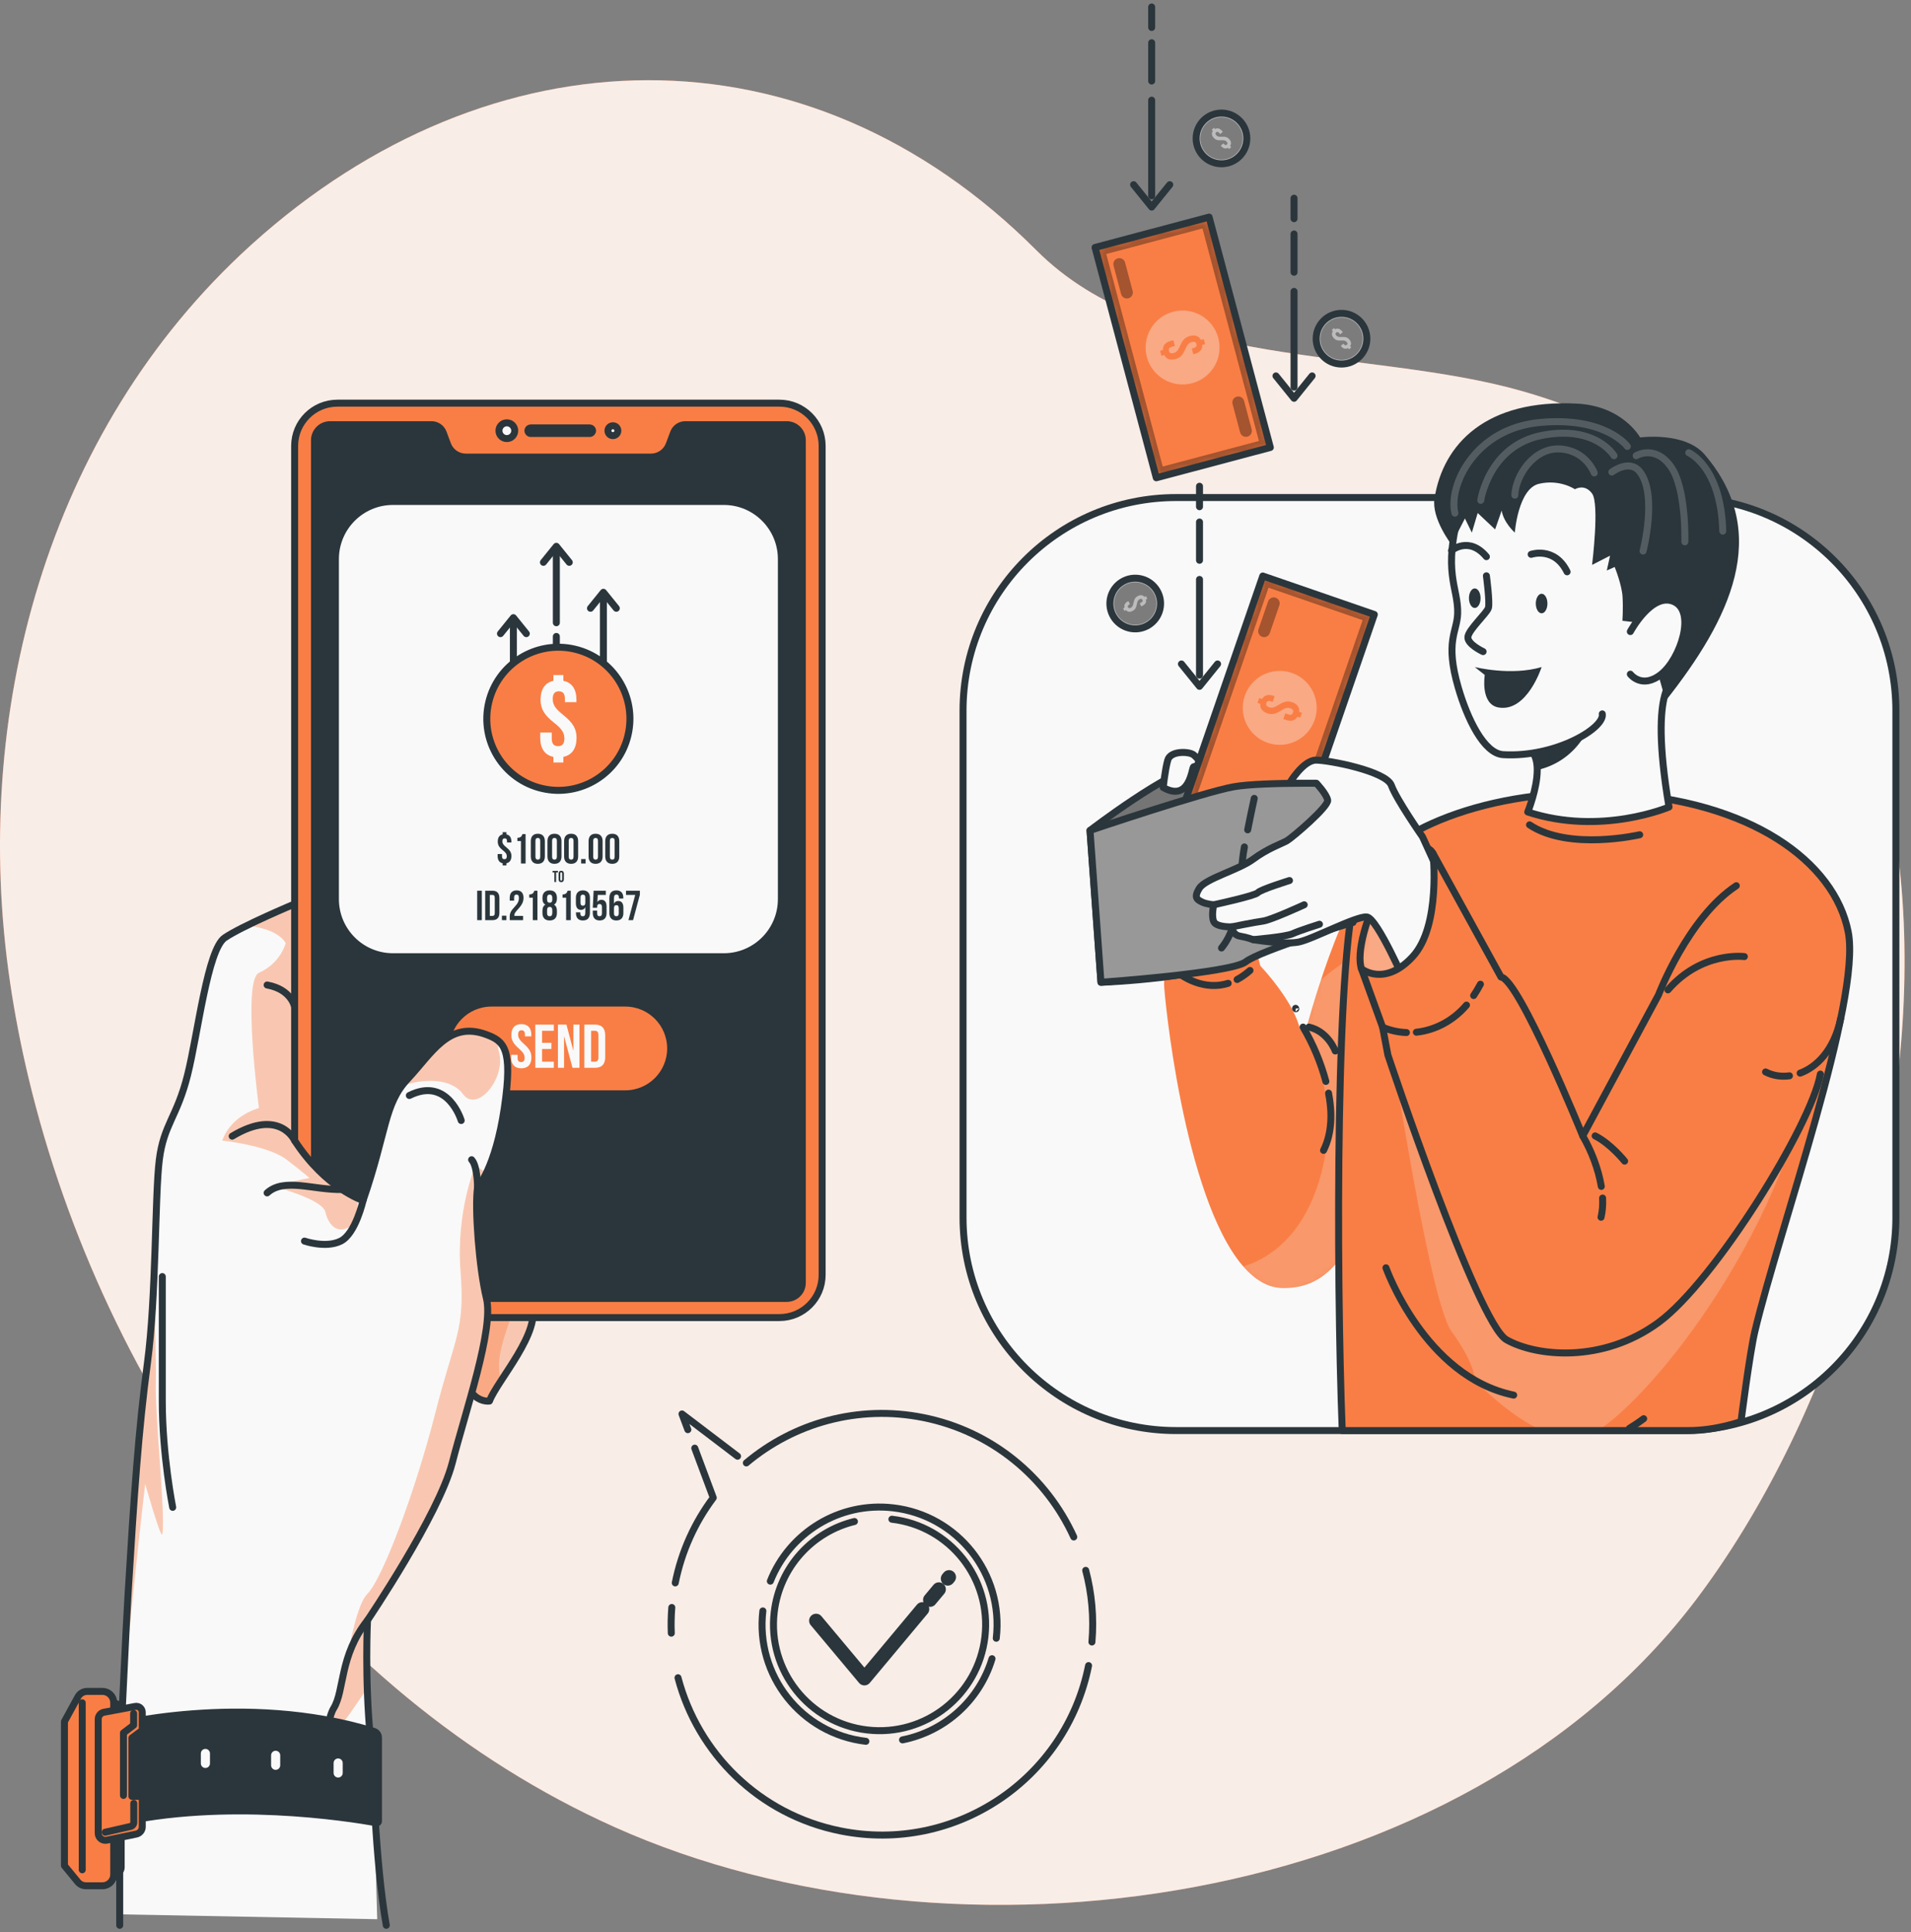<svg width="274" height="277" viewBox="0 0 274 277" fill="none" xmlns="http://www.w3.org/2000/svg">
<rect x="0" y="0" width="274" height="277" fill="#808080" stroke="none"/>
<g opacity="0.95">
<path d="M35.839 35.263C35.962 35.151 36.085 35.039 36.209 34.927C70.313 4.219 115.61 2.834 148.61 35.891C165.81 53.12 196.349 49.822 218.199 56.055C293.536 77.541 280.511 179.759 243.297 229.17C209.715 273.759 136.951 283.833 88.064 261.894C45.105 242.616 14.856 199.548 4.091 154.516C3.012 150 2.124 145.438 1.445 140.844C-4.217 102.509 6.659 61.796 35.839 35.263Z" fill="#FF7E42"/>
<path opacity="0.9" d="M35.839 35.263C35.962 35.151 36.085 35.039 36.209 34.927C70.313 4.219 115.61 2.834 148.61 35.891C165.81 53.12 196.349 49.822 218.199 56.055C293.536 77.541 280.511 179.759 243.297 229.17C209.715 273.759 136.951 283.833 88.064 261.894C45.105 242.616 14.856 199.548 4.091 154.516C3.012 150 2.124 145.438 1.445 140.844C-4.217 102.509 6.659 61.796 35.839 35.263Z" fill="white"/>
<path d="M156.079 238.769C152.805 255.134 136.885 265.746 120.521 262.472C108.819 260.131 100.058 251.323 97.213 240.51" stroke="#263238" stroke-miterlimit="10" stroke-linecap="round" stroke-linejoin="round"/>
<path d="M155.669 225.116C156.538 228.396 156.864 231.862 156.561 235.389" stroke="#263238" stroke-miterlimit="10" stroke-linecap="round" stroke-linejoin="round"/>
<path d="M107.01 209.715C113.797 204.017 123.011 201.338 132.376 203.211C142.274 205.191 150.067 211.798 153.957 220.332" stroke="#263238" stroke-miterlimit="10" stroke-linecap="round" stroke-linejoin="round"/>
<path d="M98.624 204.948L97.784 202.695L105.751 208.756" stroke="#263238" stroke-miterlimit="10" stroke-linecap="round" stroke-linejoin="round"/>
<path d="M96.818 226.914C97.734 222.337 99.641 218.21 102.269 214.71L99.614 207.597" stroke="#263238" stroke-miterlimit="10" stroke-linecap="round" stroke-linejoin="round"/>
<path d="M96.251 234.12C96.201 232.905 96.223 231.676 96.323 230.44" stroke="#263238" stroke-miterlimit="10" stroke-linecap="round" stroke-linejoin="round"/>
<path d="M127.881 217.786C136.223 218.762 142.194 226.317 141.217 234.66C140.24 243.003 132.685 248.973 124.342 247.996C116 247.019 110.029 239.464 111.006 231.122C111.767 224.63 116.51 219.575 122.507 218.112" stroke="#263238" stroke-miterlimit="10" stroke-linecap="round" stroke-linejoin="round"/>
<path d="M124.152 249.624C114.911 248.542 108.296 240.173 109.379 230.931" stroke="#263238" stroke-miterlimit="10" stroke-linecap="round" stroke-linejoin="round"/>
<path d="M142.237 237.781C140.428 243.77 135.43 248.219 129.404 249.418" stroke="#263238" stroke-miterlimit="10" stroke-linecap="round" stroke-linejoin="round"/>
<path d="M110.452 226.664C113.197 219.747 120.328 215.251 128.071 216.157C137.312 217.24 143.927 225.609 142.844 234.85" stroke="#263238" stroke-miterlimit="10" stroke-linecap="round" stroke-linejoin="round"/>
<path d="M135.893 226.303L136.074 226.084" stroke="#263238" stroke-width="2" stroke-miterlimit="10" stroke-linecap="round" stroke-linejoin="round"/>
<path d="M133.349 229.347L134.616 227.83" stroke="#263238" stroke-width="2" stroke-miterlimit="10" stroke-linecap="round" stroke-linejoin="round"/>
<path d="M117.011 232.333L123.94 240.61L132.239 230.675" stroke="#263238" stroke-width="2" stroke-miterlimit="10" stroke-linecap="round" stroke-linejoin="round"/>
<path d="M241.285 205.076H168.628C151.757 205.076 138.08 191.399 138.08 174.528V101.872C138.08 85.001 151.757 71.325 168.628 71.325H241.285C258.156 71.325 271.832 85.001 271.832 101.872V174.528C271.832 191.399 258.156 205.076 241.285 205.076Z" fill="white" stroke="#263238" stroke-miterlimit="10" stroke-linecap="round" stroke-linejoin="round"/>
<path d="M179.051 130.214C177.024 126.866 167.286 126.921 166.405 128.408C166.405 128.408 171.229 144.003 176.606 142.387C181.982 140.77 179.051 130.214 179.051 130.214Z" fill="#FF7E42"/>
<mask id="mask0_31_1964" style="mask-type:luminance" maskUnits="userSpaceOnUse" x="166" y="127" width="14" height="16">
<path d="M179.051 130.214C177.024 126.866 167.286 126.921 166.405 128.408C166.405 128.408 171.229 144.003 176.606 142.387C181.982 140.77 179.051 130.214 179.051 130.214Z" fill="white"/>
</mask>
<g mask="url(#mask0_31_1964)">
<path opacity="0.3" d="M179.051 130.214C177.024 126.866 167.286 126.921 166.405 128.408C166.405 128.408 171.229 144.003 176.606 142.387C181.982 140.77 179.051 130.214 179.051 130.214Z" fill="black" fill-opacity="0.7"/>
</g>
<path d="M179.051 130.214C177.024 126.866 167.286 126.921 166.405 128.408C166.405 128.408 171.229 144.003 176.606 142.387C181.982 140.77 179.051 130.214 179.051 130.214Z" stroke="#263238" stroke-miterlimit="10" stroke-linecap="round" stroke-linejoin="round"/>
<path d="M167.434 138.149C167.434 138.149 166.403 139.325 166.403 141.092C166.403 142.546 169.178 171.599 177.743 181.713C179.537 183.836 181.588 185.123 183.923 185.151C191.172 185.229 194.682 179.479 199.296 166.139C199.87 164.478 200.466 162.695 201.085 160.789C205.571 147.02 211.082 118.301 211.082 118.301C211.082 118.301 201.303 120.569 195.502 126.32C192.966 128.833 190.325 135.965 188.636 141.203C187.806 143.777 187.205 145.889 186.953 146.78C186.875 147.075 186.831 147.237 186.831 147.237C186.608 146.374 186.24 145.493 185.806 144.635C185.801 144.624 185.801 144.618 185.795 144.613C185.778 144.59 185.767 144.568 185.761 144.546C184.011 141.186 181.164 138.222 181.164 138.222L179.053 130.214C179.053 130.214 178.306 131.674 174.929 132.192C171.547 132.711 166.404 128.409 166.404 128.409L167.434 138.149Z" fill="#FF7E42"/>
<mask id="mask1_31_1964" style="mask-type:luminance" maskUnits="userSpaceOnUse" x="166" y="118" width="46" height="68">
<path d="M167.434 138.149C167.434 138.149 166.403 139.325 166.403 141.092C166.403 142.546 169.178 171.599 177.743 181.713C179.537 183.836 181.588 185.123 183.923 185.151C191.172 185.229 194.682 179.479 199.296 166.139C199.87 164.478 200.466 162.695 201.085 160.789C205.571 147.02 211.082 118.301 211.082 118.301C211.082 118.301 201.303 120.569 195.502 126.32C192.966 128.833 190.325 135.965 188.636 141.203C187.806 143.777 187.205 145.889 186.953 146.78C186.875 147.075 186.831 147.237 186.831 147.237C186.608 146.374 186.24 145.493 185.806 144.635C185.801 144.624 185.801 144.618 185.795 144.613C185.778 144.59 185.767 144.568 185.761 144.546C184.011 141.186 181.164 138.222 181.164 138.222L179.053 130.214C179.053 130.214 178.306 131.674 174.929 132.192C171.547 132.711 166.404 128.409 166.404 128.409L167.434 138.149Z" fill="white"/>
</mask>
<g mask="url(#mask1_31_1964)">
<path opacity="0.3" d="M177.743 181.713C179.537 183.836 181.588 185.123 183.923 185.151C191.172 185.229 194.682 179.479 199.296 166.139L199.196 135.135C199.196 135.135 193.746 136.194 188.636 141.203C187.806 143.778 187.205 145.89 186.953 146.781C188.993 151.027 192.548 160.789 188.469 171.193C185.823 177.941 181.493 180.682 177.743 181.713Z" fill="white" fill-opacity="0.7"/>
</g>
<path d="M167.434 138.149C167.434 138.149 166.403 139.325 166.403 141.092C166.403 142.546 169.178 171.599 177.743 181.713C179.537 183.836 181.588 185.123 183.923 185.151C191.172 185.229 194.682 179.479 199.296 166.139C199.87 164.478 200.466 162.695 201.085 160.789C205.571 147.02 211.082 118.301 211.082 118.301C211.082 118.301 201.303 120.569 195.502 126.32C192.966 128.833 190.325 135.965 188.636 141.203C187.806 143.777 187.205 145.889 186.953 146.78C186.875 147.075 186.831 147.237 186.831 147.237C186.608 146.374 186.24 145.493 185.806 144.635C185.801 144.624 185.801 144.618 185.795 144.613C185.778 144.59 185.767 144.568 185.761 144.546C184.011 141.186 181.164 138.222 181.164 138.222L179.053 130.214C179.053 130.214 178.306 131.674 174.929 132.192C171.547 132.711 166.404 128.409 166.404 128.409L167.434 138.149Z" stroke="white" stroke-miterlimit="10" stroke-linecap="round" stroke-linejoin="round"/>
<path d="M190.489 156.702C191.009 159.424 191.029 162.376 189.771 164.908" stroke="#263238" stroke-miterlimit="10" stroke-linecap="round" stroke-linejoin="round"/>
<path d="M186.832 147.237C188.263 149.653 189.378 152.314 190.104 155.025" stroke="#263238" stroke-miterlimit="10" stroke-linecap="round" stroke-linejoin="round"/>
<path d="M191.452 150.666C191.452 150.666 190.432 147.861 187.676 147.236" stroke="#263238" stroke-miterlimit="10" stroke-linecap="round" stroke-linejoin="round"/>
<path d="M177.379 140.416C178.043 140.059 178.662 139.618 179.226 139.117" stroke="#263238" stroke-miterlimit="10" stroke-linecap="round" stroke-linejoin="round"/>
<path d="M167.433 138.149C169.592 140.458 172.958 141.967 176.096 140.962" stroke="#263238" stroke-miterlimit="10" stroke-linecap="round" stroke-linejoin="round"/>
<path d="M185.756 144.552C185.756 144.552 185.768 144.574 185.795 144.613C185.779 144.591 185.768 144.569 185.762 144.547C185.756 144.547 185.756 144.552 185.756 144.552Z" fill="#FF7E42" stroke="#263238" stroke-miterlimit="10" stroke-linecap="round" stroke-linejoin="round"/>
<path d="M249.626 203.78C249.626 203.78 250.86 194.047 251.612 190.868C254.997 176.559 266.922 143.406 264.999 133.596C263.023 123.514 250.936 114.692 231.427 113.722C213.334 112.819 198.418 119.233 194.852 126.689C191.447 133.805 191.586 182.915 192.45 205.076C192.45 205.076 229.726 205.076 242.151 205.076C246.075 205.076 249.626 203.78 249.626 203.78Z" fill="#FF7E42"/>
<mask id="mask2_31_1964" style="mask-type:luminance" maskUnits="userSpaceOnUse" x="191" y="113" width="75" height="93">
<path d="M249.626 203.78C249.626 203.78 250.86 194.047 251.612 190.868C254.997 176.559 266.922 143.406 264.999 133.596C263.023 123.514 250.936 114.692 231.427 113.722C213.334 112.819 198.418 119.233 194.852 126.689C191.447 133.805 191.586 182.915 192.45 205.076C192.45 205.076 229.726 205.076 242.151 205.076C246.075 205.076 249.626 203.78 249.626 203.78Z" fill="white"/>
</mask>
<g mask="url(#mask2_31_1964)">
<path opacity="0.3" d="M245.741 144.618C236.37 157.464 226.153 176.689 226.153 176.689L198.242 141.904C198.242 141.904 204.634 186.086 208.12 190.868C211.607 195.651 211.452 197.848 211.452 197.848C211.452 197.848 220.298 207.375 226.934 206.081C232.562 204.985 252.802 182.397 259.116 156.212L245.741 144.618Z" fill="white" fill-opacity="0.7"/>
</g>
<path d="M249.626 203.78C249.626 203.78 250.86 194.047 251.612 190.868C254.997 176.559 266.922 143.406 264.999 133.596C263.023 123.514 250.936 114.692 231.427 113.722C213.334 112.819 198.418 119.233 194.852 126.689C191.447 133.805 191.586 182.915 192.45 205.076C192.45 205.076 229.726 205.076 242.151 205.076C246.075 205.076 249.626 203.78 249.626 203.78Z" stroke="#263238" stroke-miterlimit="10" stroke-linecap="round" stroke-linejoin="round"/>
<path d="M239.305 115.687C239.305 115.687 229.576 119.86 219.048 116.401C219.048 116.401 220.404 113.108 220.41 110.39C220.417 109.027 220.073 107.804 219.048 107.222C219.048 107.222 219.524 106.699 220.331 105.873C220.338 105.873 220.338 105.873 220.338 105.873C224.326 101.812 236.434 90.398 240.376 97.203C240.376 97.203 236.249 97.593 239.305 115.687Z" fill="white" stroke="#263238" stroke-miterlimit="10" stroke-linecap="round" stroke-linejoin="round"/>
<path d="M228.307 103.082C228.307 103.082 226.706 108.948 220.41 110.39C220.417 109.027 220.073 107.804 219.048 107.222C219.048 107.222 219.524 106.7 220.331 105.873C220.338 105.873 220.338 105.873 220.338 105.873C224.193 104.359 228.307 103.082 228.307 103.082Z" fill="#263238"/>
<path d="M243.115 87.626C247.293 70.977 238.294 65.278 232.623 63.096C223.539 59.601 212.076 63.578 209.39 72.827C206.704 82.076 209.125 84.183 208.999 87.967C208.911 90.621 207.152 91.927 209.092 98.588C210.372 102.982 212.75 108.021 215.522 108.183C223.025 108.619 230.129 104.346 229.734 102.34" fill="white"/>
<path d="M243.115 87.626C247.293 70.977 238.294 65.278 232.623 63.096C223.539 59.601 212.076 63.578 209.39 72.827C206.704 82.076 209.125 84.183 208.999 87.967C208.911 90.621 207.152 91.927 209.092 98.588C210.372 102.982 212.75 108.021 215.522 108.183C223.025 108.619 230.129 104.346 229.734 102.34" stroke="#263238" stroke-miterlimit="10" stroke-linecap="round" stroke-linejoin="round"/>
<path d="M219.538 79.468C219.538 79.468 222.896 78.308 224.691 81.971" stroke="#263238" stroke-miterlimit="10" stroke-linecap="round" stroke-linejoin="round"/>
<path d="M208.12 78.921C208.12 78.921 210.618 76.8 213.121 79.801" stroke="#263238" stroke-miterlimit="10" stroke-linecap="round" stroke-linejoin="round"/>
<path d="M221.039 87.919C221.499 87.919 221.872 87.292 221.872 86.518C221.872 85.744 221.499 85.117 221.039 85.117C220.579 85.117 220.205 85.744 220.205 86.518C220.205 87.292 220.579 87.919 221.039 87.919Z" fill="#263238"/>
<path d="M210.618 85.751C210.618 86.525 210.991 87.153 211.452 87.153C211.912 87.153 212.285 86.525 212.285 85.751C212.285 84.978 211.912 84.35 211.452 84.35C210.991 84.35 210.618 84.978 210.618 85.751Z" fill="#263238"/>
<path d="M213.121 82.543C213.121 82.543 213.639 86.398 213.408 87.153C213.178 87.907 210.569 90.262 210.467 91.308C210.364 92.354 212.648 93.411 212.648 93.411" fill="white"/>
<path d="M213.121 82.543C213.121 82.543 213.639 86.398 213.408 87.153C213.178 87.907 210.569 90.262 210.467 91.308C210.364 92.354 212.648 93.411 212.648 93.411" stroke="#263238" stroke-miterlimit="10" stroke-linecap="round" stroke-linejoin="round"/>
<path d="M211.451 95.624C211.451 95.624 216.66 96.932 221.039 95.624C221.039 95.624 218.975 102.085 214.898 101.427C212.197 100.992 212.885 96.757 212.885 96.757L211.451 95.624Z" fill="#263238"/>
<path d="M225.813 70.138C225.813 70.138 223.659 68.656 220.662 69.353C217.665 70.051 217.194 76.353 217.194 76.353C217.194 76.353 215.593 74.934 215.31 73.19L214.369 75.894L211.87 73.539L211.034 76.353L210.041 74.324L208.118 78.07C208.118 78.07 205.229 74.346 205.677 71.468C206.898 63.62 213.126 57.171 226.153 57.864C232.711 58.213 235.158 62.708 235.158 62.708C235.158 62.708 241.572 61.841 244.417 65.168C254.103 76.497 248.028 88.799 238.83 100.454L235.677 89.346L232.624 88.997C232.624 88.997 232.738 87.319 232.644 85.574C232.549 83.83 231.513 81.278 231.513 81.278L230.383 81.785L230.853 79.657L228.272 80.981C228.272 80.981 229.363 72.231 228.272 70.748C227.178 69.266 225.813 70.138 225.813 70.138Z" fill="#263238"/>
<path d="M233.757 90.54C233.757 90.54 236.81 84.851 240.001 86.239C243.192 87.626 240.972 94.425 238.197 96.645C235.423 98.865 233.757 96.645 233.757 96.645" fill="white"/>
<path d="M233.757 90.54C233.757 90.54 236.81 84.851 240.001 86.239C243.192 87.626 240.972 94.425 238.197 96.645C235.423 98.865 233.757 96.645 233.757 96.645" stroke="#263238" stroke-miterlimit="10" stroke-linecap="round" stroke-linejoin="round"/>
<g opacity="0.2">
<path d="M228.581 67.797C228.581 67.797 227.442 64.608 223.707 64.362C219.971 64.117 217.286 68.165 217.201 70.987" stroke="white" stroke-miterlimit="10" stroke-linecap="round" stroke-linejoin="round"/>
<path d="M231.108 67.669C231.108 67.669 233.668 65.706 235.153 67.669C237.664 70.987 235.585 78.997 235.585 78.997" stroke="white" stroke-miterlimit="10" stroke-linecap="round" stroke-linejoin="round"/>
<path d="M234.592 65.33C234.592 65.33 237.256 63.693 239.538 66.849C241.82 70.006 241.572 77.674 241.572 77.674" stroke="white" stroke-miterlimit="10" stroke-linecap="round" stroke-linejoin="round"/>
<path d="M242.139 64.905C242.139 64.905 246.751 66.849 247.013 76.139" stroke="white" stroke-miterlimit="10" stroke-linecap="round" stroke-linejoin="round"/>
<path d="M231.419 65.33C231.419 65.33 228.825 60.928 221.144 62.4C213.463 63.872 212.31 71.723 212.31 71.723" stroke="white" stroke-miterlimit="10" stroke-linecap="round" stroke-linejoin="round"/>
<path d="M233.33 63.994C233.33 63.994 230.237 59.7 220.836 60.559C211.434 61.417 207.653 69.637 208.608 73.562" stroke="white" stroke-miterlimit="10" stroke-linecap="round" stroke-linejoin="round"/>
</g>
<path d="M156.286 119.045C156.286 119.045 167.469 110.437 172.343 109.566C177.217 108.694 193.988 112.357 193.988 112.357V132.218C193.988 132.218 183.495 133.369 178.786 136.816C174.077 140.263 157.856 140.816 157.856 140.816L156.286 119.045Z" fill="#757575" stroke="#263238" stroke-miterlimit="10" stroke-linecap="round" stroke-linejoin="round"/>
<path d="M166.782 112.892C166.782 112.892 167.038 110.363 167.433 108.967C167.829 107.572 170.531 107.721 171.142 108.213C171.752 108.705 172.342 109.565 172.342 109.565C172.342 109.565 171.404 109.839 171.142 109.926C170.881 110.013 170.619 115.072 166.782 112.892Z" fill="white" stroke="#263238" stroke-miterlimit="10" stroke-linecap="round" stroke-linejoin="round"/>
<path d="M181.057 82.573L169.915 114.873L185.91 120.39L197.052 88.091L181.057 82.573Z" fill="#FF7E42"/>
<mask id="mask3_31_1964" style="mask-type:luminance" maskUnits="userSpaceOnUse" x="169" y="82" width="29" height="39">
<path d="M181.057 82.573L169.915 114.873L185.91 120.39L197.052 88.091L181.057 82.573Z" fill="white"/>
</mask>
<g mask="url(#mask3_31_1964)">
<path opacity="0.5" d="M169.919 114.866L185.914 120.384L197.057 88.083L181.062 82.566L169.919 114.866ZM195.375 88.902L185.096 118.702L171.601 114.047L181.88 84.247L195.375 88.902Z" fill="black" fill-opacity="0.7"/>
</g>
<mask id="mask4_31_1964" style="mask-type:luminance" maskUnits="userSpaceOnUse" x="169" y="82" width="29" height="39">
<path d="M181.057 82.573L169.915 114.873L185.91 120.39L197.052 88.091L181.057 82.573Z" fill="white"/>
</mask>
<g mask="url(#mask4_31_1964)">
<path opacity="0.5" d="M183.437 86.771L182.061 90.76C181.907 91.207 181.42 91.444 180.974 91.29C180.527 91.136 180.29 90.649 180.444 90.203L181.82 86.214C181.974 85.767 182.461 85.53 182.907 85.684C183.354 85.838 183.591 86.325 183.437 86.771Z" fill="black" fill-opacity="0.7"/>
</g>
<mask id="mask5_31_1964" style="mask-type:luminance" maskUnits="userSpaceOnUse" x="169" y="82" width="29" height="39">
<path d="M181.057 82.573L169.915 114.873L185.91 120.39L197.052 88.091L181.057 82.573Z" fill="white"/>
</mask>
<g mask="url(#mask5_31_1964)">
<path opacity="0.5" d="M186.532 112.747L185.156 116.736C185.002 117.182 184.515 117.42 184.069 117.266C183.622 117.111 183.386 116.625 183.539 116.178L184.915 112.189C185.069 111.743 185.556 111.505 186.002 111.659C186.449 111.813 186.686 112.3 186.532 112.747Z" fill="black" fill-opacity="0.7"/>
</g>
<mask id="mask6_31_1964" style="mask-type:luminance" maskUnits="userSpaceOnUse" x="169" y="82" width="29" height="39">
<path d="M181.057 82.573L169.915 114.873L185.91 120.39L197.052 88.091L181.057 82.573Z" fill="white"/>
</mask>
<g mask="url(#mask6_31_1964)">
<path opacity="0.5" d="M178.477 99.746C177.522 102.513 178.992 105.53 181.759 106.485C184.527 107.44 187.544 105.97 188.499 103.203C189.454 100.435 187.984 97.418 185.217 96.463C182.45 95.509 179.432 96.979 178.477 99.746ZM186.273 102.044L186.668 102.181L186.428 102.878L186.032 102.742C185.697 103.312 185.117 103.459 184.38 103.204L184.008 103.076L184.286 102.27L184.713 102.417C185.1 102.55 185.299 102.428 185.393 102.157C185.487 101.886 185.406 101.667 185.018 101.533C184.63 101.4 184.298 101.459 183.65 101.877C182.859 102.385 182.342 102.476 181.722 102.261C180.993 102.01 180.632 101.547 180.706 100.905L180.302 100.766L180.543 100.068L180.947 100.207C181.279 99.645 181.851 99.496 182.588 99.75L182.759 99.808L182.48 100.615L182.255 100.537C181.868 100.404 181.667 100.508 181.574 100.779C181.48 101.05 181.574 101.257 181.962 101.39C182.349 101.524 182.674 101.462 183.329 101.047C184.128 100.541 184.637 100.448 185.258 100.662C185.994 100.916 186.357 101.397 186.273 102.044Z" fill="white" fill-opacity="0.7"/>
</g>
<path d="M181.057 82.573L169.915 114.873L185.91 120.39L197.052 88.091L181.057 82.573Z" stroke="#263238" stroke-width="1" stroke-miterlimit="10" stroke-linecap="round" stroke-linejoin="round"/>
<path d="M182.139 64.145L173.362 31.124L157.01 35.471L165.788 68.492L182.139 64.145Z" fill="#FF7E42"/>
<mask id="mask7_31_1964" style="mask-type:luminance" maskUnits="userSpaceOnUse" x="157" y="31" width="26" height="38">
<path d="M182.139 64.145L173.362 31.124L157.01 35.471L165.788 68.492L182.139 64.145Z" fill="white"/>
</mask>
<g mask="url(#mask7_31_1964)">
<path opacity="0.5" d="M173.35 31.13L156.997 35.476L165.774 68.498L182.126 64.152L173.35 31.13ZM166.712 66.88L158.615 36.415L172.411 32.748L180.507 63.214L166.712 66.88Z" fill="black" fill-opacity="0.7"/>
</g>
<mask id="mask8_31_1964" style="mask-type:luminance" maskUnits="userSpaceOnUse" x="157" y="31" width="26" height="38">
<path d="M182.139 64.145L173.362 31.124L157.01 35.471L165.788 68.492L182.139 64.145Z" fill="white"/>
</mask>
<g mask="url(#mask8_31_1964)">
<path opacity="0.5" d="M177.809 61.987L176.725 57.909C176.604 57.453 176.875 56.984 177.332 56.863C177.788 56.742 178.256 57.013 178.378 57.47L179.462 61.548C179.583 62.005 179.312 62.473 178.855 62.594C178.398 62.715 177.93 62.444 177.809 61.987Z" fill="black" fill-opacity="0.7"/>
</g>
<mask id="mask9_31_1964" style="mask-type:luminance" maskUnits="userSpaceOnUse" x="157" y="31" width="26" height="38">
<path d="M182.139 64.145L173.362 31.124L157.01 35.471L165.788 68.492L182.139 64.145Z" fill="white"/>
</mask>
<g mask="url(#mask9_31_1964)">
<path opacity="0.5" d="M160.746 42.158L159.663 38.08C159.541 37.623 159.813 37.155 160.27 37.034C160.726 36.912 161.194 37.184 161.316 37.64L162.4 41.718C162.521 42.175 162.25 42.643 161.793 42.765C161.336 42.886 160.868 42.615 160.746 42.158Z" fill="black" fill-opacity="0.7"/>
</g>
<mask id="mask10_31_1964" style="mask-type:luminance" maskUnits="userSpaceOnUse" x="157" y="31" width="26" height="38">
<path d="M182.139 64.145L173.362 31.124L157.01 35.471L165.788 68.492L182.139 64.145Z" fill="white"/>
</mask>
<g mask="url(#mask10_31_1964)">
<path opacity="0.5" d="M174.684 48.453C173.933 45.623 171.029 43.939 168.2 44.691C165.371 45.443 163.687 48.346 164.439 51.175C165.19 54.005 168.094 55.689 170.923 54.936C173.753 54.185 175.436 51.282 174.684 48.453ZM166.933 50.895L166.529 51.002L166.339 50.288L166.743 50.181C166.704 49.521 167.103 49.076 167.856 48.875L168.237 48.774L168.455 49.598L168.02 49.714C167.624 49.819 167.527 50.031 167.601 50.309C167.674 50.586 167.864 50.723 168.26 50.617C168.657 50.512 168.9 50.277 169.203 49.569C169.576 48.706 169.955 48.342 170.59 48.174C171.335 47.976 171.892 48.158 172.189 48.732L172.601 48.623L172.791 49.336L172.379 49.446C172.417 50.098 172.025 50.541 171.272 50.742L171.097 50.788L170.879 49.964L171.109 49.903C171.505 49.798 171.613 49.599 171.54 49.322C171.466 49.045 171.273 48.925 170.877 49.031C170.481 49.136 170.246 49.369 169.934 50.08C169.553 50.945 169.182 51.306 168.548 51.475C167.794 51.676 167.225 51.48 166.933 50.895Z" fill="white" fill-opacity="0.7"/>
</g>
<path d="M182.139 64.145L173.362 31.124L157.01 35.471L165.788 68.492L182.139 64.145Z" stroke="#263238" stroke-width="1" stroke-miterlimit="10" stroke-linecap="round" stroke-linejoin="round"/>
<path d="M156.286 119.044C156.286 119.044 172.507 113.577 176.868 112.792C181.228 112.007 193.988 112.356 193.988 112.356V132.218C193.988 132.218 180.667 136.26 178.612 137.877C176.557 139.494 157.856 140.816 157.856 140.816L156.286 119.044Z" fill="#999999" stroke="#263238" stroke-miterlimit="10" stroke-linecap="round" stroke-linejoin="round"/>
<path d="M178.422 121.409C177.567 126.008 178.181 132.172 175.137 135.902" stroke="#263238" stroke-miterlimit="10" stroke-linecap="round" stroke-linejoin="round"/>
<path d="M179.834 114.449C179.504 115.95 179.192 117.455 178.893 118.962" stroke="#263238" stroke-miterlimit="10" stroke-linecap="round" stroke-linejoin="round"/>
<path d="M195.979 48.554C195.979 50.56 194.352 52.187 192.346 52.187C190.339 52.187 188.713 50.56 188.713 48.554C188.713 46.547 190.339 44.921 192.346 44.921C194.352 44.92 195.979 46.547 195.979 48.554Z" fill="#BFBFBF" stroke="#263238" stroke-miterlimit="10" stroke-linecap="round" stroke-linejoin="round"/>
<path opacity="0.5" d="M194.375 50.817C195.625 49.696 195.729 47.774 194.609 46.524C193.488 45.274 191.566 45.17 190.316 46.29C189.066 47.411 188.962 49.333 190.082 50.583C191.203 51.833 193.125 51.938 194.375 50.817ZM191.109 47.492L190.949 47.313L191.265 47.031L191.425 47.209C191.751 47.018 192.083 47.106 192.382 47.438L192.532 47.606L192.168 47.933L191.995 47.74C191.839 47.565 191.705 47.571 191.582 47.682C191.46 47.791 191.439 47.924 191.596 48.099C191.753 48.274 191.936 48.337 192.377 48.308C192.915 48.274 193.2 48.373 193.45 48.653C193.745 48.983 193.797 49.315 193.581 49.616L193.745 49.798L193.429 50.08L193.266 49.898C192.942 50.087 192.614 50.003 192.315 49.67L192.247 49.593L192.611 49.266L192.702 49.368C192.859 49.543 192.989 49.547 193.112 49.437C193.234 49.327 193.245 49.197 193.088 49.023C192.931 48.848 192.751 48.788 192.307 48.814C191.766 48.844 191.484 48.749 191.233 48.469C190.934 48.135 190.886 47.793 191.109 47.492Z" fill="black" fill-opacity="0.7"/>
<path d="M178.77 19.843C178.77 21.85 177.143 23.477 175.137 23.477C173.13 23.477 171.504 21.85 171.504 19.843C171.504 17.837 173.13 16.21 175.137 16.21C177.143 16.21 178.77 17.837 178.77 19.843Z" fill="#BFBFBF" stroke="#263238" stroke-miterlimit="10" stroke-linecap="round" stroke-linejoin="round"/>
<path opacity="0.5" d="M177.166 22.106C178.416 20.985 178.52 19.064 177.4 17.814C176.279 16.564 174.357 16.459 173.107 17.579C171.857 18.7 171.753 20.622 172.873 21.872C173.994 23.123 175.916 23.227 177.166 22.106ZM173.9 18.781L173.74 18.602L174.056 18.32L174.216 18.499C174.542 18.307 174.874 18.395 175.173 18.727L175.323 18.895L174.959 19.222L174.786 19.03C174.63 18.855 174.496 18.86 174.373 18.971C174.251 19.081 174.23 19.213 174.387 19.388C174.544 19.563 174.727 19.626 175.168 19.597C175.706 19.563 175.991 19.662 176.242 19.942C176.537 20.272 176.589 20.604 176.373 20.905L176.536 21.087L176.221 21.369L176.057 21.188C175.734 21.377 175.405 21.292 175.107 20.959L175.038 20.883L175.403 20.556L175.494 20.658C175.651 20.833 175.781 20.837 175.903 20.727C176.026 20.617 176.036 20.487 175.88 20.312C175.723 20.137 175.543 20.077 175.098 20.103C174.557 20.134 174.276 20.038 174.024 19.758C173.726 19.425 173.677 19.082 173.9 18.781Z" fill="black" fill-opacity="0.7"/>
<path d="M161.902 90.047C159.953 89.568 158.762 87.6 159.241 85.651C159.719 83.702 161.687 82.511 163.636 82.99C165.585 83.469 166.776 85.437 166.298 87.385C165.819 89.334 163.851 90.525 161.902 90.047Z" fill="#BFBFBF" stroke="#263238" stroke-miterlimit="10" stroke-linecap="round" stroke-linejoin="round"/>
<path opacity="0.5" d="M160.088 87.949C160.878 89.43 162.719 89.99 164.201 89.2C165.682 88.41 166.242 86.569 165.452 85.088C164.661 83.606 162.82 83.046 161.339 83.836C159.858 84.626 159.297 86.468 160.088 87.949ZM164.096 85.571L164.308 85.458L164.507 85.831L164.295 85.945C164.404 86.308 164.239 86.609 163.845 86.82L163.646 86.926L163.416 86.494L163.644 86.372C163.851 86.262 163.877 86.13 163.8 85.986C163.722 85.84 163.599 85.789 163.391 85.9C163.183 86.01 163.078 86.173 163.002 86.609C162.906 87.139 162.742 87.391 162.41 87.569C162.02 87.777 161.685 87.748 161.444 87.466L161.229 87.581L161.029 87.208L161.245 87.093C161.139 86.734 161.299 86.435 161.693 86.224L161.785 86.175L162.015 86.607L161.894 86.671C161.687 86.782 161.652 86.907 161.73 87.052C161.807 87.198 161.93 87.239 162.138 87.128C162.346 87.017 162.446 86.856 162.527 86.419C162.627 85.886 162.787 85.636 163.119 85.459C163.513 85.248 163.857 85.282 164.096 85.571Z" fill="black" fill-opacity="0.7"/>
<path d="M205.466 122.339C204.54 120.661 201.895 121.47 198.809 126.319C195.723 131.169 194.463 136.824 195.209 138.884C195.955 140.944 205.937 143.44 205.937 143.44L207.994 138.223L205.466 122.339Z" fill="#FF7E42"/>
<mask id="mask11_31_1964" style="mask-type:luminance" maskUnits="userSpaceOnUse" x="194" y="121" width="14" height="23">
<path d="M205.466 122.339C204.54 120.661 201.895 121.47 198.809 126.319C195.723 131.169 194.463 136.824 195.209 138.884C195.955 140.944 205.937 143.44 205.937 143.44L207.994 138.223L205.466 122.339Z" fill="white"/>
</mask>
<g mask="url(#mask11_31_1964)">
<path opacity="0.5" d="M205.466 122.339C204.54 120.661 201.895 121.47 198.809 126.319C195.723 131.169 194.463 136.824 195.209 138.884C195.955 140.944 205.937 143.44 205.937 143.44L207.994 138.223L205.466 122.339Z" fill="white" fill-opacity="0.7"/>
</g>
<path d="M205.466 122.339C204.54 120.661 201.895 121.47 198.809 126.319C195.723 131.169 194.463 136.824 195.209 138.884C195.955 140.944 205.937 143.44 205.937 143.44L207.994 138.223L205.466 122.339Z" stroke="#263238" stroke-miterlimit="10" stroke-linecap="round" stroke-linejoin="round"/>
<path d="M209.688 132.491L203.961 119.962C203.961 119.962 200.231 114.622 199.495 112.587C198.761 110.551 190.554 108.967 188.7 108.967C186.847 108.967 184.886 112.279 184.886 112.279L188.742 112.281C188.742 112.281 190.179 113.793 190.361 114.698C190.542 115.602 185.264 120.101 184.509 120.529C183.755 120.956 181.765 121.619 179.669 123.172C177.573 124.726 172.847 125.937 171.968 127.33C171.088 128.722 171.71 128.986 172.341 129.306C172.973 129.627 174.028 129.702 174.028 129.702C174.028 129.702 173.652 131.286 174.028 132.115C174.405 132.944 176.602 132.869 176.602 132.869C176.602 132.869 176.706 134.02 177.779 134.198C178.853 134.377 179.668 134.699 179.668 134.699C179.668 134.699 184.207 135.467 186.242 135.035C188.278 134.603 194.455 131.313 195.967 131.45C197.477 131.587 201.653 141.278 201.653 141.278C201.653 141.278 208.783 140.071 209.688 132.491Z" fill="white" stroke="#263238" stroke-miterlimit="10" stroke-linecap="round" stroke-linejoin="round"/>
<path d="M174.03 129.702C174.03 129.702 179.957 128.421 180.349 127.968C180.74 127.516 184.887 126.227 184.887 126.227" stroke="#263238" stroke-miterlimit="10" stroke-linecap="round" stroke-linejoin="round"/>
<path d="M176.604 132.869C176.604 132.869 179.932 132.191 181.09 132.04C182.248 131.889 186.998 129.703 186.998 129.703" stroke="#263238" stroke-miterlimit="10" stroke-linecap="round" stroke-linejoin="round"/>
<path d="M179.67 134.699C179.67 134.699 184.36 134.302 185.34 133.85C186.32 133.397 189.185 132.493 189.185 132.493" stroke="#263238" stroke-miterlimit="10" stroke-linecap="round" stroke-linejoin="round"/>
<path d="M248.955 126.97C241.997 131.555 237.794 142.632 237.794 142.632L226.933 162.834C226.933 162.834 217.8 140.348 215.212 140.06L205.466 122.339C205.466 122.339 206.619 132.725 202.556 137.133C198.494 141.542 195.208 138.884 195.208 138.884L198.242 147.261L198.997 151.241C198.997 151.241 211.809 189.677 215.997 192.055C220.185 194.435 229.715 195.502 237.794 189.585C245.873 183.668 259.697 161.293 261.006 153.973" fill="#FF7E42"/>
<path d="M248.955 126.97C241.997 131.555 237.794 142.632 237.794 142.632L226.933 162.834C226.933 162.834 217.8 140.348 215.212 140.06L205.466 122.339C205.466 122.339 206.619 132.725 202.556 137.133C198.494 141.542 195.208 138.884 195.208 138.884L198.242 147.261L198.997 151.241C198.997 151.241 211.809 189.677 215.997 192.055C220.185 194.435 229.715 195.502 237.794 189.585C245.873 183.668 259.697 161.293 261.006 153.973" stroke="#263238" stroke-miterlimit="10" stroke-linecap="round" stroke-linejoin="round"/>
<path d="M211.291 142.719C211.643 142.193 211.967 141.648 212.264 141.089" stroke="#263238" stroke-miterlimit="10" stroke-linecap="round" stroke-linejoin="round"/>
<path d="M203.081 147.972C205.87 147.676 208.466 146.219 210.266 144.084" stroke="#263238" stroke-miterlimit="10" stroke-linecap="round" stroke-linejoin="round"/>
<path d="M198.242 147.261C199.323 147.717 200.481 147.975 201.654 148.02" stroke="#263238" stroke-miterlimit="10" stroke-linecap="round" stroke-linejoin="round"/>
<path d="M229.782 171.742C229.827 172.665 229.769 173.596 229.56 174.498" stroke="#263238" stroke-miterlimit="10" stroke-linecap="round" stroke-linejoin="round"/>
<path d="M226.933 162.834C228.207 165.056 229.166 167.55 229.597 170.076" stroke="#263238" stroke-miterlimit="10" stroke-linecap="round" stroke-linejoin="round"/>
<path d="M232.94 166.452C232.94 166.452 230.965 163.978 228.713 162.834" stroke="#263238" stroke-miterlimit="10" stroke-linecap="round" stroke-linejoin="round"/>
<path d="M250.109 137.131C250.109 137.131 243.999 136.314 239.149 141.904" stroke="#263238" stroke-miterlimit="10" stroke-linecap="round" stroke-linejoin="round"/>
<path d="M256.572 154.222C255.4 154.387 254.203 154.207 253.147 153.666" stroke="#263238" stroke-miterlimit="10" stroke-linecap="round" stroke-linejoin="round"/>
<path d="M263.909 146.028C262.948 150.666 260.359 153.019 258.103 153.837" stroke="#263238" stroke-miterlimit="10" stroke-linecap="round" stroke-linejoin="round"/>
<path d="M235.1 119.666C235.1 119.666 224.955 122.024 219.303 118.244" stroke="#263238" stroke-miterlimit="10" stroke-linecap="round" stroke-linejoin="round"/>
<path d="M198.719 181.743C198.719 181.743 204.246 197.35 217.032 199.995" stroke="#263238" stroke-miterlimit="10" stroke-linecap="round" stroke-linejoin="round"/>
<path d="M235.669 203.375C235.011 203.871 234.322 204.326 233.621 204.758" stroke="#263238" stroke-miterlimit="10" stroke-linecap="round" stroke-linejoin="round"/>
<path d="M165.127 14.361V28.081" stroke="#263238" stroke-miterlimit="10" stroke-linecap="round" stroke-linejoin="round"/>
<path d="M165.127 6.129V11.617" stroke="#263238" stroke-miterlimit="10" stroke-linecap="round" stroke-linejoin="round"/>
<path d="M165.127 1V3.936" stroke="#263238" stroke-miterlimit="10" stroke-linecap="round" stroke-linejoin="round"/>
<path d="M162.536 26.477L165.127 29.685L167.719 26.477" stroke="#263238" stroke-miterlimit="10" stroke-linecap="round" stroke-linejoin="round"/>
<path d="M171.986 83.065V96.786" stroke="#263238" stroke-miterlimit="10" stroke-linecap="round" stroke-linejoin="round"/>
<path d="M171.986 74.833V80.321" stroke="#263238" stroke-miterlimit="10" stroke-linecap="round" stroke-linejoin="round"/>
<path d="M171.986 69.704V72.64" stroke="#263238" stroke-miterlimit="10" stroke-linecap="round" stroke-linejoin="round"/>
<path d="M169.395 95.182L171.986 98.39L174.577 95.182" stroke="#263238" stroke-miterlimit="10" stroke-linecap="round" stroke-linejoin="round"/>
<path d="M185.54 41.773V55.494" stroke="#263238" stroke-miterlimit="10" stroke-linecap="round" stroke-linejoin="round"/>
<path d="M185.54 33.541V39.029" stroke="#263238" stroke-miterlimit="10" stroke-linecap="round" stroke-linejoin="round"/>
<path d="M185.54 28.412V31.348" stroke="#263238" stroke-miterlimit="10" stroke-linecap="round" stroke-linejoin="round"/>
<path d="M182.948 53.89L185.54 57.098L188.131 53.89" stroke="#263238" stroke-miterlimit="10" stroke-linecap="round" stroke-linejoin="round"/>
<path d="M66.129 192.926C65.914 201.539 70.177 200.843 70.177 200.843C70.441 200.132 71.05 199.151 71.784 198.013C74.015 194.58 77.432 189.767 76.15 186.916C75.568 185.622 74.479 183.817 73.299 182C71.013 178.497 68.388 174.956 68.388 174.956L79.772 173.069C79.772 173.069 87.878 176.422 94.276 176.81C94.443 176.82 94.61 176.826 94.772 176.826C100.615 176.939 99.671 172.358 99.671 170.881C99.671 170.25 98.092 169.097 96.243 167.96C93.608 166.343 90.412 164.753 90.412 164.753L92.142 161.169C93.344 161.384 94.341 161.427 95.165 161.331C99.596 160.846 98.987 156.485 98.27 154.583C98.065 154.039 97.046 153.214 95.607 152.265C91.053 149.262 82.332 145.08 82.332 145.08H69.542L56.957 179.435C56.956 179.435 66.34 184.313 66.129 192.926Z" fill="white"/>
<path opacity="0.4" d="M66.129 192.926C65.914 201.539 70.177 200.843 70.177 200.843C70.441 200.132 71.05 199.151 71.784 198.013C74.015 194.58 77.432 189.767 76.15 186.916C75.568 185.622 74.479 183.817 73.299 182C71.013 178.497 68.388 174.956 68.388 174.956L79.772 173.069C79.772 173.069 87.878 176.422 94.276 176.81C94.443 176.82 94.61 176.826 94.772 176.826C100.615 176.939 99.671 172.358 99.671 170.881C99.671 170.25 98.092 169.097 96.243 167.96C93.608 166.343 90.412 164.753 90.412 164.753L92.142 161.169C93.344 161.384 94.341 161.427 95.165 161.331C99.596 160.846 98.987 156.485 98.27 154.583C98.065 154.039 97.046 153.214 95.607 152.265C91.053 149.262 82.332 145.08 82.332 145.08H69.542L56.957 179.435C56.956 179.435 66.34 184.313 66.129 192.926Z" fill="#FF7E42"/>
<path opacity="0.4" d="M66.129 192.926C65.914 201.539 70.177 200.843 70.177 200.843C70.441 200.132 71.05 199.151 71.784 198.013C71.633 197.216 71.536 196.353 71.552 195.507C71.606 192.559 74.026 186.916 74.026 186.916L71.552 183.003C71.913 182.631 72.533 182.296 73.299 182C71.013 178.497 68.388 174.956 68.388 174.956L79.772 173.069C79.772 173.069 87.878 176.422 94.276 176.81C94.443 176.82 94.61 176.826 94.772 176.826C94.4 173.619 95.667 169.576 96.243 167.959C93.608 166.342 90.412 164.753 90.412 164.753L92.142 161.168C93.344 161.384 94.341 161.427 95.165 161.33C94.584 158.533 95.138 154.652 95.607 152.265C91.053 149.262 82.332 145.08 82.332 145.08H69.542L56.957 179.435C56.956 179.435 66.34 184.313 66.129 192.926Z" fill="#FF7E42"/>
<path d="M69.539 145.08H82.332C82.332 145.08 97.416 152.318 98.269 154.581C99.122 156.844 99.816 162.55 92.14 161.171L90.411 164.753C90.411 164.753 99.67 169.356 99.67 170.88C99.67 172.404 100.669 177.193 94.273 176.809C87.876 176.424 79.774 173.068 79.774 173.068L68.39 174.954C68.39 174.954 74.444 183.121 76.149 186.916C77.855 190.71 71.245 197.976 70.179 200.846C70.179 200.846 65.915 201.538 66.128 192.926C66.341 184.313 56.959 179.435 56.959 179.435" stroke="#263238" stroke-miterlimit="10" stroke-linecap="round" stroke-linejoin="round"/>
<path d="M72.571 185.379C72.571 185.379 69.365 183.584 67.619 186.916" stroke="#263238" stroke-miterlimit="10" stroke-linecap="round" stroke-linejoin="round"/>
<path d="M111.755 188.878H48.371C44.988 188.878 42.246 186.136 42.246 182.753V63.92C42.246 60.538 44.988 57.795 48.371 57.795H111.755C115.137 57.795 117.88 60.538 117.88 63.92V182.753C117.88 186.136 115.138 188.878 111.755 188.878Z" fill="#FF7E42" stroke="#263238" stroke-miterlimit="10" stroke-linecap="round" stroke-linejoin="round"/>
<path d="M115.536 63.113V183.899C115.536 185.408 114.312 186.631 112.803 186.631H47.323C45.813 186.631 44.59 185.408 44.59 183.899V63.113C44.59 61.604 45.813 60.38 47.323 60.38H61.872C62.83 60.38 63.687 60.976 64.021 61.873L64.639 63.534C64.973 64.431 65.83 65.026 66.788 65.026H93.338C94.295 65.026 95.152 64.431 95.486 63.534L96.105 61.873C96.439 60.976 97.296 60.38 98.253 60.38H112.803C114.312 60.38 115.536 61.604 115.536 63.113Z" fill="#263238"/>
<path d="M89.653 156.802H70.472C66.88 156.802 63.968 153.89 63.968 150.298C63.968 146.706 66.88 143.795 70.472 143.795H89.653C93.245 143.795 96.157 146.706 96.157 150.298C96.157 153.89 93.245 156.802 89.653 156.802Z" fill="#FF7E42" stroke="#263238" stroke-miterlimit="10" stroke-linecap="round" stroke-linejoin="round"/>
<path d="M73.8 61.742C73.8 62.366 73.294 62.872 72.67 62.872C72.046 62.872 71.54 62.366 71.54 61.742C71.54 61.118 72.046 60.612 72.67 60.612C73.293 60.612 73.8 61.118 73.8 61.742Z" fill="white" stroke="#263238" stroke-miterlimit="10" stroke-linecap="round" stroke-linejoin="round"/>
<path d="M88.587 61.742C88.587 62.134 88.269 62.45 87.878 62.45C87.486 62.45 87.169 62.133 87.169 61.742C87.169 61.351 87.486 61.033 87.878 61.033C88.269 61.033 88.587 61.351 88.587 61.742Z" fill="white" stroke="#263238" stroke-miterlimit="10" stroke-linecap="round" stroke-linejoin="round"/>
<path d="M84.562 62.142H76.086C75.865 62.142 75.686 61.962 75.686 61.742C75.686 61.521 75.865 61.342 76.086 61.342H84.562C84.783 61.342 84.961 61.521 84.961 61.742C84.961 61.963 84.783 62.142 84.562 62.142Z" fill="white" stroke="#263238" stroke-miterlimit="10" stroke-linecap="round" stroke-linejoin="round"/>
<path d="M103.776 137.151H56.35C51.789 137.151 48.092 133.454 48.092 128.893V80.144C48.092 75.584 51.789 71.886 56.35 71.886H103.776C108.336 71.886 112.034 75.584 112.034 80.144V128.893C112.034 133.454 108.337 137.151 103.776 137.151Z" fill="white" stroke="#263238" stroke-miterlimit="10" stroke-linecap="round" stroke-linejoin="round"/>
<path d="M73.61 99.5V89.69" stroke="#263238" stroke-miterlimit="10" stroke-linecap="round" stroke-linejoin="round"/>
<path d="M73.61 105.386V101.461" stroke="#263238" stroke-miterlimit="10" stroke-linecap="round" stroke-linejoin="round"/>
<path d="M73.61 109.052V106.953" stroke="#263238" stroke-miterlimit="10" stroke-linecap="round" stroke-linejoin="round"/>
<path d="M75.463 90.836L73.61 88.544L71.758 90.836" stroke="#263238" stroke-miterlimit="10" stroke-linecap="round" stroke-linejoin="round"/>
<path d="M86.515 95.862V86.052" stroke="#263238" stroke-miterlimit="10" stroke-linecap="round" stroke-linejoin="round"/>
<path d="M86.515 101.748V97.824" stroke="#263238" stroke-miterlimit="10" stroke-linecap="round" stroke-linejoin="round"/>
<path d="M86.515 105.414V103.316" stroke="#263238" stroke-miterlimit="10" stroke-linecap="round" stroke-linejoin="round"/>
<path d="M88.368 87.199L86.515 84.906L84.663 87.199" stroke="#263238" stroke-miterlimit="10" stroke-linecap="round" stroke-linejoin="round"/>
<path d="M79.769 89.274V79.465" stroke="#263238" stroke-miterlimit="10" stroke-linecap="round" stroke-linejoin="round"/>
<path d="M79.769 95.16V91.237" stroke="#263238" stroke-miterlimit="10" stroke-linecap="round" stroke-linejoin="round"/>
<path d="M79.769 98.826V96.728" stroke="#263238" stroke-miterlimit="10" stroke-linecap="round" stroke-linejoin="round"/>
<path d="M81.621 80.612L79.769 78.318L77.916 80.612" stroke="#263238" stroke-miterlimit="10" stroke-linecap="round" stroke-linejoin="round"/>
<path d="M90.047 105.383C91.34 99.867 87.916 94.346 82.399 93.053C76.883 91.76 71.362 95.184 70.069 100.701C68.776 106.217 72.2 111.738 77.717 113.031C83.234 114.324 88.754 110.9 90.047 105.383Z" fill="#FF7E42" stroke="#263238" stroke-miterlimit="10" stroke-linecap="round" stroke-linejoin="round"/>
<path d="M79.348 97.596V96.77H80.776V97.596C82.014 97.85 82.649 98.802 82.649 100.31V100.659H80.999V100.199C80.999 99.405 80.681 99.104 80.126 99.104C79.57 99.104 79.253 99.405 79.253 100.199C79.253 100.992 79.57 101.548 80.745 102.484C82.173 103.627 82.665 104.5 82.665 105.77C82.665 107.278 82.014 108.246 80.776 108.5V109.309H79.348V108.5C78.094 108.246 77.459 107.278 77.459 105.77V105.008H79.111V105.881C79.111 106.675 79.46 106.96 80.015 106.96C80.571 106.96 80.92 106.675 80.92 105.881C80.92 105.087 80.603 104.516 79.428 103.595C77.999 102.468 77.507 101.58 77.507 100.309C77.507 98.818 78.126 97.865 79.348 97.596Z" fill="white"/>
<path d="M72.068 119.612V119.298H72.61V119.612C73.081 119.708 73.321 120.07 73.321 120.642V120.775H72.695V120.601C72.695 120.299 72.575 120.185 72.364 120.185C72.153 120.185 72.032 120.3 72.032 120.601C72.032 120.902 72.153 121.112 72.598 121.468C73.141 121.902 73.327 122.233 73.327 122.716C73.327 123.288 73.081 123.655 72.61 123.752V124.059H72.068V123.752C71.593 123.656 71.351 123.288 71.351 122.716V122.427H71.978V122.758C71.978 123.059 72.11 123.167 72.321 123.167C72.532 123.167 72.665 123.059 72.665 122.758C72.665 122.457 72.544 122.239 72.099 121.89C71.556 121.463 71.37 121.125 71.37 120.643C71.369 120.076 71.605 119.714 72.068 119.612Z" fill="#263238"/>
<path d="M74.184 120.1C74.696 120.1 74.811 119.853 74.913 119.57H75.359V123.787H74.696V120.57H74.184V120.1Z" fill="#263238"/>
<path d="M76.108 120.581C76.108 119.907 76.464 119.521 77.114 119.521C77.764 119.521 78.12 119.906 78.12 120.581V122.774C78.12 123.449 77.764 123.834 77.114 123.834C76.464 123.834 76.108 123.449 76.108 122.774V120.581ZM76.771 122.817C76.771 123.118 76.903 123.233 77.114 123.233C77.325 123.233 77.457 123.118 77.457 122.817V120.54C77.457 120.238 77.325 120.124 77.114 120.124C76.903 120.124 76.771 120.239 76.771 120.54V122.817Z" fill="#263238"/>
<path d="M78.496 120.581C78.496 119.907 78.851 119.521 79.501 119.521C80.152 119.521 80.507 119.906 80.507 120.581V122.774C80.507 123.449 80.151 123.834 79.501 123.834C78.851 123.834 78.496 123.449 78.496 122.774V120.581ZM79.158 122.817C79.158 123.118 79.29 123.233 79.501 123.233C79.712 123.233 79.845 123.118 79.845 122.817V120.54C79.845 120.238 79.712 120.124 79.501 120.124C79.29 120.124 79.158 120.239 79.158 120.54V122.817Z" fill="#263238"/>
<path d="M80.883 120.581C80.883 119.907 81.239 119.521 81.889 119.521C82.539 119.521 82.895 119.906 82.895 120.581V122.774C82.895 123.449 82.539 123.834 81.889 123.834C81.239 123.834 80.883 123.449 80.883 122.774V120.581ZM81.546 122.817C81.546 123.118 81.678 123.233 81.889 123.233C82.1 123.233 82.233 123.118 82.233 122.817V120.54C82.233 120.238 82.1 120.124 81.889 120.124C81.678 120.124 81.546 120.239 81.546 120.54V122.817Z" fill="#263238"/>
<path d="M83.963 123.148V123.787H83.325V123.148H83.963Z" fill="#263238"/>
<path d="M84.391 120.581C84.391 119.907 84.747 119.521 85.397 119.521C86.047 119.521 86.403 119.906 86.403 120.581V122.774C86.403 123.449 86.047 123.834 85.397 123.834C84.747 123.834 84.391 123.449 84.391 122.774V120.581ZM85.055 122.817C85.055 123.118 85.187 123.233 85.398 123.233C85.609 123.233 85.741 123.118 85.741 122.817V120.54C85.741 120.238 85.609 120.124 85.398 120.124C85.187 120.124 85.055 120.239 85.055 120.54V122.817Z" fill="#263238"/>
<path d="M86.779 120.581C86.779 119.907 87.135 119.521 87.785 119.521C88.436 119.521 88.791 119.906 88.791 120.581V122.774C88.791 123.449 88.435 123.834 87.785 123.834C87.134 123.834 86.779 123.449 86.779 122.774V120.581ZM87.442 122.817C87.442 123.118 87.574 123.233 87.785 123.233C87.996 123.233 88.128 123.118 88.128 122.817V120.54C88.128 120.238 87.996 120.124 87.785 120.124C87.574 120.124 87.442 120.239 87.442 120.54V122.817Z" fill="#263238"/>
<path d="M68.421 127.689H69.084V131.906H68.421V127.689Z" fill="#263238"/>
<path d="M69.566 127.689H70.615C71.277 127.689 71.603 128.057 71.603 128.732V130.864C71.603 131.54 71.277 131.907 70.615 131.907H69.566V127.689ZM70.229 128.291V131.303H70.603C70.814 131.303 70.94 131.195 70.94 130.894V128.701C70.94 128.4 70.814 128.291 70.603 128.291H70.229Z" fill="#263238"/>
<path d="M72.604 131.267V131.906H71.966V131.267H72.604Z" fill="#263238"/>
<path d="M74.057 128.243C73.846 128.243 73.713 128.357 73.713 128.658V129.11H73.087V128.7C73.087 128.026 73.424 127.64 74.075 127.64C74.725 127.64 75.062 128.025 75.062 128.7C75.062 129.261 74.858 129.712 74.243 130.369C73.852 130.791 73.743 130.989 73.743 131.212C73.743 131.242 73.743 131.272 73.749 131.302H75.002V131.905H73.087V131.387C73.087 130.917 73.255 130.561 73.749 130.043C74.256 129.507 74.4 129.175 74.4 128.724C74.4 128.345 74.268 128.243 74.057 128.243Z" fill="#263238"/>
<path d="M75.885 128.219C76.396 128.219 76.511 127.972 76.613 127.689H77.059V131.906H76.396V128.689H75.885V128.219Z" fill="#263238"/>
<path d="M78.814 131.954C78.145 131.954 77.777 131.569 77.777 130.894V130.563C77.777 130.159 77.898 129.852 78.187 129.689V129.677C77.91 129.527 77.777 129.249 77.777 128.833V128.701C77.777 128.027 78.145 127.64 78.814 127.64C79.482 127.64 79.85 128.026 79.85 128.701V128.833C79.85 129.249 79.711 129.527 79.44 129.677V129.689C79.73 129.852 79.85 130.159 79.85 130.563V130.894C79.85 131.569 79.482 131.954 78.814 131.954ZM78.44 128.96C78.44 129.297 78.597 129.406 78.814 129.406C79.025 129.406 79.187 129.297 79.187 128.96V128.725C79.187 128.345 79.025 128.243 78.814 128.243C78.603 128.243 78.44 128.345 78.44 128.725V128.96ZM78.814 131.352C79.025 131.352 79.181 131.249 79.187 130.876V130.484C79.187 130.153 79.049 130.008 78.814 130.008C78.579 130.008 78.44 130.153 78.44 130.484V130.876C78.44 131.249 78.603 131.352 78.814 131.352Z" fill="#263238"/>
<path d="M80.659 128.219C81.171 128.219 81.286 127.972 81.388 127.689H81.834V131.906H81.171V128.689H80.659V128.219Z" fill="#263238"/>
<path d="M84.582 130.858C84.582 131.569 84.257 131.954 83.57 131.954C82.92 131.954 82.582 131.569 82.582 130.894V130.786H83.209V130.936C83.209 131.238 83.342 131.352 83.553 131.352C83.787 131.352 83.92 131.238 83.92 130.834V130.069H83.908C83.794 130.31 83.601 130.437 83.306 130.437C82.818 130.437 82.571 130.093 82.571 129.472V128.701C82.571 128.027 82.927 127.64 83.577 127.64C84.227 127.64 84.583 128.026 84.583 128.701V130.858H84.582ZM83.92 129.418V128.659C83.92 128.357 83.787 128.25 83.576 128.25C83.365 128.25 83.233 128.358 83.233 128.659V129.418C83.233 129.72 83.365 129.833 83.576 129.833C83.787 129.833 83.92 129.719 83.92 129.418Z" fill="#263238"/>
<path d="M85.621 130.544V130.936C85.621 131.237 85.754 131.346 85.965 131.346C86.175 131.346 86.308 131.237 86.308 130.936V130.008C86.308 129.706 86.175 129.593 85.965 129.593C85.754 129.593 85.621 129.707 85.621 130.008V130.134H84.994L85.115 127.689H86.862V128.291H85.705L85.651 129.297H85.664C85.784 129.098 85.97 128.99 86.236 128.99C86.724 128.99 86.97 129.333 86.97 129.953V130.893C86.97 131.567 86.633 131.953 85.982 131.953C85.332 131.953 84.994 131.567 84.994 130.893V130.544L85.621 130.544Z" fill="#263238"/>
<path d="M87.37 128.737C87.37 128.026 87.695 127.64 88.382 127.64C89.032 127.64 89.37 128.026 89.37 128.701V128.81H88.743V128.659C88.743 128.357 88.61 128.244 88.4 128.244C88.165 128.244 88.032 128.358 88.032 128.761V129.527H88.044C88.158 129.286 88.351 129.159 88.646 129.159C89.134 129.159 89.381 129.502 89.381 130.122V130.893C89.381 131.568 89.025 131.954 88.375 131.954C87.725 131.954 87.369 131.568 87.369 130.893L87.37 128.737ZM88.032 130.177V130.936C88.032 131.238 88.165 131.347 88.376 131.347C88.587 131.347 88.719 131.238 88.719 130.936V130.177C88.719 129.876 88.587 129.761 88.376 129.761C88.165 129.761 88.032 129.876 88.032 130.177Z" fill="#263238"/>
<path d="M91.744 127.689V128.267L90.769 131.906H90.106L91.076 128.291H89.757V127.689L91.744 127.689Z" fill="#263238"/>
<path d="M79.223 124.844H79.999V125.073H79.737V126.441H79.486V125.073H79.224V124.844H79.223Z" fill="#263238"/>
<path d="M80.088 125.228C80.088 124.973 80.223 124.826 80.469 124.826C80.715 124.826 80.85 124.973 80.85 125.228V126.058C80.85 126.313 80.715 126.459 80.469 126.459C80.223 126.459 80.088 126.313 80.088 126.058V125.228ZM80.339 126.074C80.339 126.187 80.389 126.231 80.469 126.231C80.549 126.231 80.599 126.188 80.599 126.074V125.211C80.599 125.098 80.549 125.054 80.469 125.054C80.389 125.054 80.339 125.097 80.339 125.211V126.074Z" fill="#263238"/>
<path d="M74.752 146.811C75.699 146.811 76.186 147.377 76.186 148.368V148.563H75.265V148.306C75.265 147.864 75.088 147.696 74.778 147.696C74.468 147.696 74.291 147.864 74.291 148.306C74.291 148.758 74.486 149.094 75.123 149.651C75.938 150.368 76.195 150.881 76.195 151.59C76.195 152.581 75.699 153.147 74.743 153.147C73.787 153.147 73.291 152.581 73.291 151.59V151.209H74.212V151.652C74.212 152.094 74.407 152.253 74.717 152.253C75.026 152.253 75.221 152.094 75.221 151.652C75.221 151.2 75.027 150.864 74.389 150.307C73.575 149.59 73.319 149.076 73.319 148.368C73.318 147.378 73.805 146.811 74.752 146.811Z" fill="white"/>
<path d="M77.724 149.493H79.06V150.378H77.724V152.192H79.405V153.077H76.75V146.882H79.405V147.767H77.724V149.493Z" fill="white"/>
<path d="M80.891 148.59H80.873V153.076H79.997V146.882H81.218L82.2 150.59H82.218V146.882H83.085V153.076H82.085L80.891 148.59Z" fill="white"/>
<path d="M83.783 146.882H85.323C86.296 146.882 86.775 147.422 86.775 148.413V151.545C86.775 152.537 86.296 153.076 85.323 153.076H83.783V146.882ZM84.756 147.767V152.191H85.305C85.615 152.191 85.801 152.032 85.801 151.59V148.368C85.801 147.926 85.615 147.767 85.305 147.767H84.756Z" fill="white"/>
<path d="M36.489 134.431C36.489 134.431 40.753 135.749 42.246 139.455" stroke="#263238" stroke-miterlimit="10" stroke-linecap="round" stroke-linejoin="round"/>
<path d="M17.165 251.905C17.641 243.665 17.954 235.248 18.365 228.472C19.218 214.421 19.858 204.996 21.137 195.4C22.416 185.805 22.203 171.312 22.842 166.249C23.482 161.186 25.389 160.116 26.894 154.103C28.399 148.089 29.752 136.115 32.224 134.431C34.696 132.747 42.246 129.586 42.246 129.586V163.506C46.724 170.39 52.054 172.093 52.054 172.093C55.465 162.219 55.039 158.3 58.451 154.675C61.862 151.05 64.32 146.312 69.677 148.292C72.228 149.234 73.59 150.198 72.31 158.844C71.031 167.491 68.472 170.209 68.472 170.209C68.046 173.162 68.685 181.754 69.751 186.149C70.817 190.544 66.766 202.223 64.847 209.686C62.928 217.149 52.693 232.271 52.693 232.271C52.693 232.271 52.267 240.603 53.12 249.345C53.198 250.147 53.296 251.007 53.41 251.903L54.087 275.126L17.165 274.429V251.905Z" fill="white"/>
<path opacity="0.4" d="M71.552 150.837C71.347 150.098 71.379 149.614 71.552 149.301C71.05 148.837 70.414 148.562 69.676 148.293C64.319 146.31 61.861 151.053 58.449 154.675C58.131 155.014 57.845 155.354 57.592 155.704C60.68 154.541 64.728 154.562 66.356 156.82C68.404 159.649 72.575 154.535 71.552 150.837Z" fill="#FF7E42"/>
<path opacity="0.4" d="M48.413 243.585L46.726 249.907C46.726 249.907 49.103 247.578 52.655 241.93C52.482 236.416 52.693 232.271 52.693 232.271C52.693 232.271 62.928 217.147 64.846 209.688C66.765 202.223 70.818 190.543 69.751 186.15C68.684 181.752 68.049 173.161 68.474 170.207C68.474 170.207 69.007 169.636 69.713 168.186C69.249 167.739 68.71 167.372 68.107 167.238C68.107 167.238 65.369 173.722 66.031 182.254C66.694 190.78 65.234 191.492 62.409 202.579C59.585 213.666 54.896 226.219 52.691 228.472C50.488 230.724 49.534 240.868 48.413 243.585Z" fill="#FF7E42"/>
<path opacity="0.4" d="M44.376 168.887C44.376 168.887 41.012 169.41 39.66 170.208C39.66 170.208 46.225 171.922 46.651 173.749C47.077 175.571 48.483 177.474 50.978 175.243C50.978 175.243 51.108 173.846 51.367 171.82C49.782 171.114 45.756 168.899 42.247 163.509V129.586C42.247 129.586 38.517 131.149 35.44 132.658C37.719 132.959 40.053 133.66 40.965 135.202C40.965 135.202 40.275 138.042 37.127 139.454C34.702 140.543 37.127 158.847 37.127 158.847C37.127 158.847 33.149 159.828 31.872 163.509C31.872 163.509 38.41 164.178 41.11 166.252C43.81 168.322 44.376 168.887 44.376 168.887Z" fill="#FF7E42"/>
<path opacity="0.4" d="M18.364 228.472C18.031 233.959 17.766 240.523 17.427 247.201C18.267 234.508 20.817 212.723 20.817 212.723C20.817 212.723 23.096 220.781 23.269 219.924C23.776 217.401 22.202 203.145 22.342 198.068C22.407 195.767 22.239 189.865 22.034 184.109C21.851 188.065 21.587 192.032 21.134 195.4C19.858 204.993 19.216 214.421 18.364 228.472Z" fill="#FF7E42"/>
<path d="M17.165 276V251.905C17.641 243.665 17.954 235.248 18.365 228.472C19.218 214.421 19.858 204.996 21.137 195.4C22.416 185.805 22.203 171.312 22.842 166.249C23.482 161.186 25.389 160.116 26.894 154.103C28.399 148.089 29.752 136.115 32.224 134.431C34.696 132.747 42.246 129.586 42.246 129.586V163.506C46.724 170.39 52.054 172.093 52.054 172.093C55.465 162.219 55.039 158.3 58.451 154.675C61.862 151.05 64.32 146.312 69.677 148.292C72.228 149.234 73.59 150.198 72.31 158.844C71.031 167.491 68.472 170.209 68.472 170.209C68.046 173.162 68.685 181.754 69.751 186.149C70.817 190.544 66.766 202.223 64.847 209.686C62.928 217.149 52.693 232.271 52.693 232.271C52.693 232.271 52.267 240.603 53.12 249.345C53.198 250.147 53.296 251.007 53.41 251.903C53.41 251.903 53.754 266.897 55.388 275.999" stroke="#263238" stroke-miterlimit="10" stroke-linecap="round" stroke-linejoin="round"/>
<path d="M52.054 172.093C52.054 172.093 50.988 176.85 48.856 177.916C46.724 178.982 43.656 177.916 43.656 177.916" stroke="#263238" stroke-miterlimit="10" stroke-linecap="round" stroke-linejoin="round"/>
<path d="M42.246 163.506C42.246 163.506 40.114 158.767 33.291 162.877" stroke="#263238" stroke-miterlimit="10" stroke-linecap="round" stroke-linejoin="round"/>
<path d="M42.246 144.357C42.246 144.357 41.819 141.843 38.301 141.204" stroke="#263238" stroke-miterlimit="10" stroke-linecap="round" stroke-linejoin="round"/>
<path d="M52.694 232.272C48.643 237.405 49.413 242.31 47.855 244.868C46.297 247.427 46.511 256.595 46.511 256.595" stroke="#263238" stroke-miterlimit="10" stroke-linecap="round" stroke-linejoin="round"/>
<path d="M23.269 183.002C23.269 183.002 23.269 193.072 23.269 200.846C23.269 208.621 24.762 216.084 24.762 216.084" stroke="#263238" stroke-miterlimit="10" stroke-linecap="round" stroke-linejoin="round"/>
<path d="M68.472 170.208C68.472 170.208 68.472 167.162 67.619 166.249" stroke="#263238" stroke-miterlimit="10" stroke-linecap="round" stroke-linejoin="round"/>
<path d="M66.127 160.63C66.127 160.63 64.238 154.271 58.694 157.043" stroke="#263238" stroke-miterlimit="10" stroke-linecap="round" stroke-linejoin="round"/>
<path d="M49.043 170.523C44.926 170.611 40.753 168.786 38.301 171.006" stroke="#263238" stroke-miterlimit="10" stroke-linecap="round" stroke-linejoin="round"/>
<path d="M16.566 269.024H15.455V243.733H16.566C17.289 243.733 17.875 244.319 17.875 245.041V267.716C17.875 268.438 17.289 269.024 16.566 269.024Z" fill="#263238"/>
<path d="M15.455 247.01C15.455 247.01 35.004 241.9 53.765 247.724C54.361 247.91 54.764 248.469 54.764 249.093V261.092C54.764 261.54 54.361 261.88 53.919 261.801C49.892 261.075 32.181 258.277 16.423 261.96L15.455 247.01Z" fill="#263238"/>
<path d="M16.305 246.785V244.082C16.305 243.191 15.583 242.469 14.691 242.469H12.5C11.947 242.469 11.438 242.77 11.172 243.256L9.241 246.785V267.454L11.149 269.778C11.437 270.129 11.866 270.332 12.319 270.332H14.691C15.582 270.332 16.305 269.61 16.305 268.719V246.785Z" fill="#FF7E42" stroke="#263238" stroke-miterlimit="10" stroke-linecap="round" stroke-linejoin="round"/>
<path d="M14.918 245.453L19.381 244.623C19.91 244.524 20.399 244.93 20.399 245.469V248.045L18.921 249.14V257.512H20.399V261.879C20.399 262.383 20.045 262.817 19.552 262.92L15.314 263.797C14.678 263.929 14.082 263.443 14.082 262.794V246.459C14.081 245.967 14.433 245.543 14.918 245.453Z" fill="#FF7E42" stroke="#263238" stroke-miterlimit="10" stroke-linecap="round" stroke-linejoin="round"/>
<path d="M15.084 262.657L18.719 261.826C18.99 261.764 19.183 261.523 19.183 261.245V258.515" stroke="#263238" stroke-miterlimit="10" stroke-linecap="round" stroke-linejoin="round"/>
<path d="M17.7 257.381V248.421L19.161 247.309V245.63" stroke="#263238" stroke-miterlimit="10" stroke-linecap="round" stroke-linejoin="round"/>
<path d="M11.792 244.104V268.042" stroke="#263238" stroke-miterlimit="10" stroke-linecap="round" stroke-linejoin="round"/>
<path d="M29.452 253.448C29.09 253.448 28.798 253.155 28.798 252.794V251.364C28.798 251.003 29.09 250.71 29.452 250.71C29.813 250.71 30.106 251.003 30.106 251.364V252.794C30.106 253.155 29.813 253.448 29.452 253.448Z" fill="white"/>
<path d="M39.524 253.714C39.163 253.714 38.87 253.421 38.87 253.06V251.63C38.87 251.269 39.163 250.976 39.524 250.976C39.885 250.976 40.178 251.269 40.178 251.63V253.06C40.178 253.422 39.885 253.714 39.524 253.714Z" fill="white"/>
<path d="M48.485 254.817C48.123 254.817 47.831 254.524 47.831 254.163V252.733C47.831 252.372 48.123 252.079 48.485 252.079C48.846 252.079 49.139 252.372 49.139 252.733V254.163C49.139 254.525 48.846 254.817 48.485 254.817Z" fill="white"/>
</g>
</svg>
